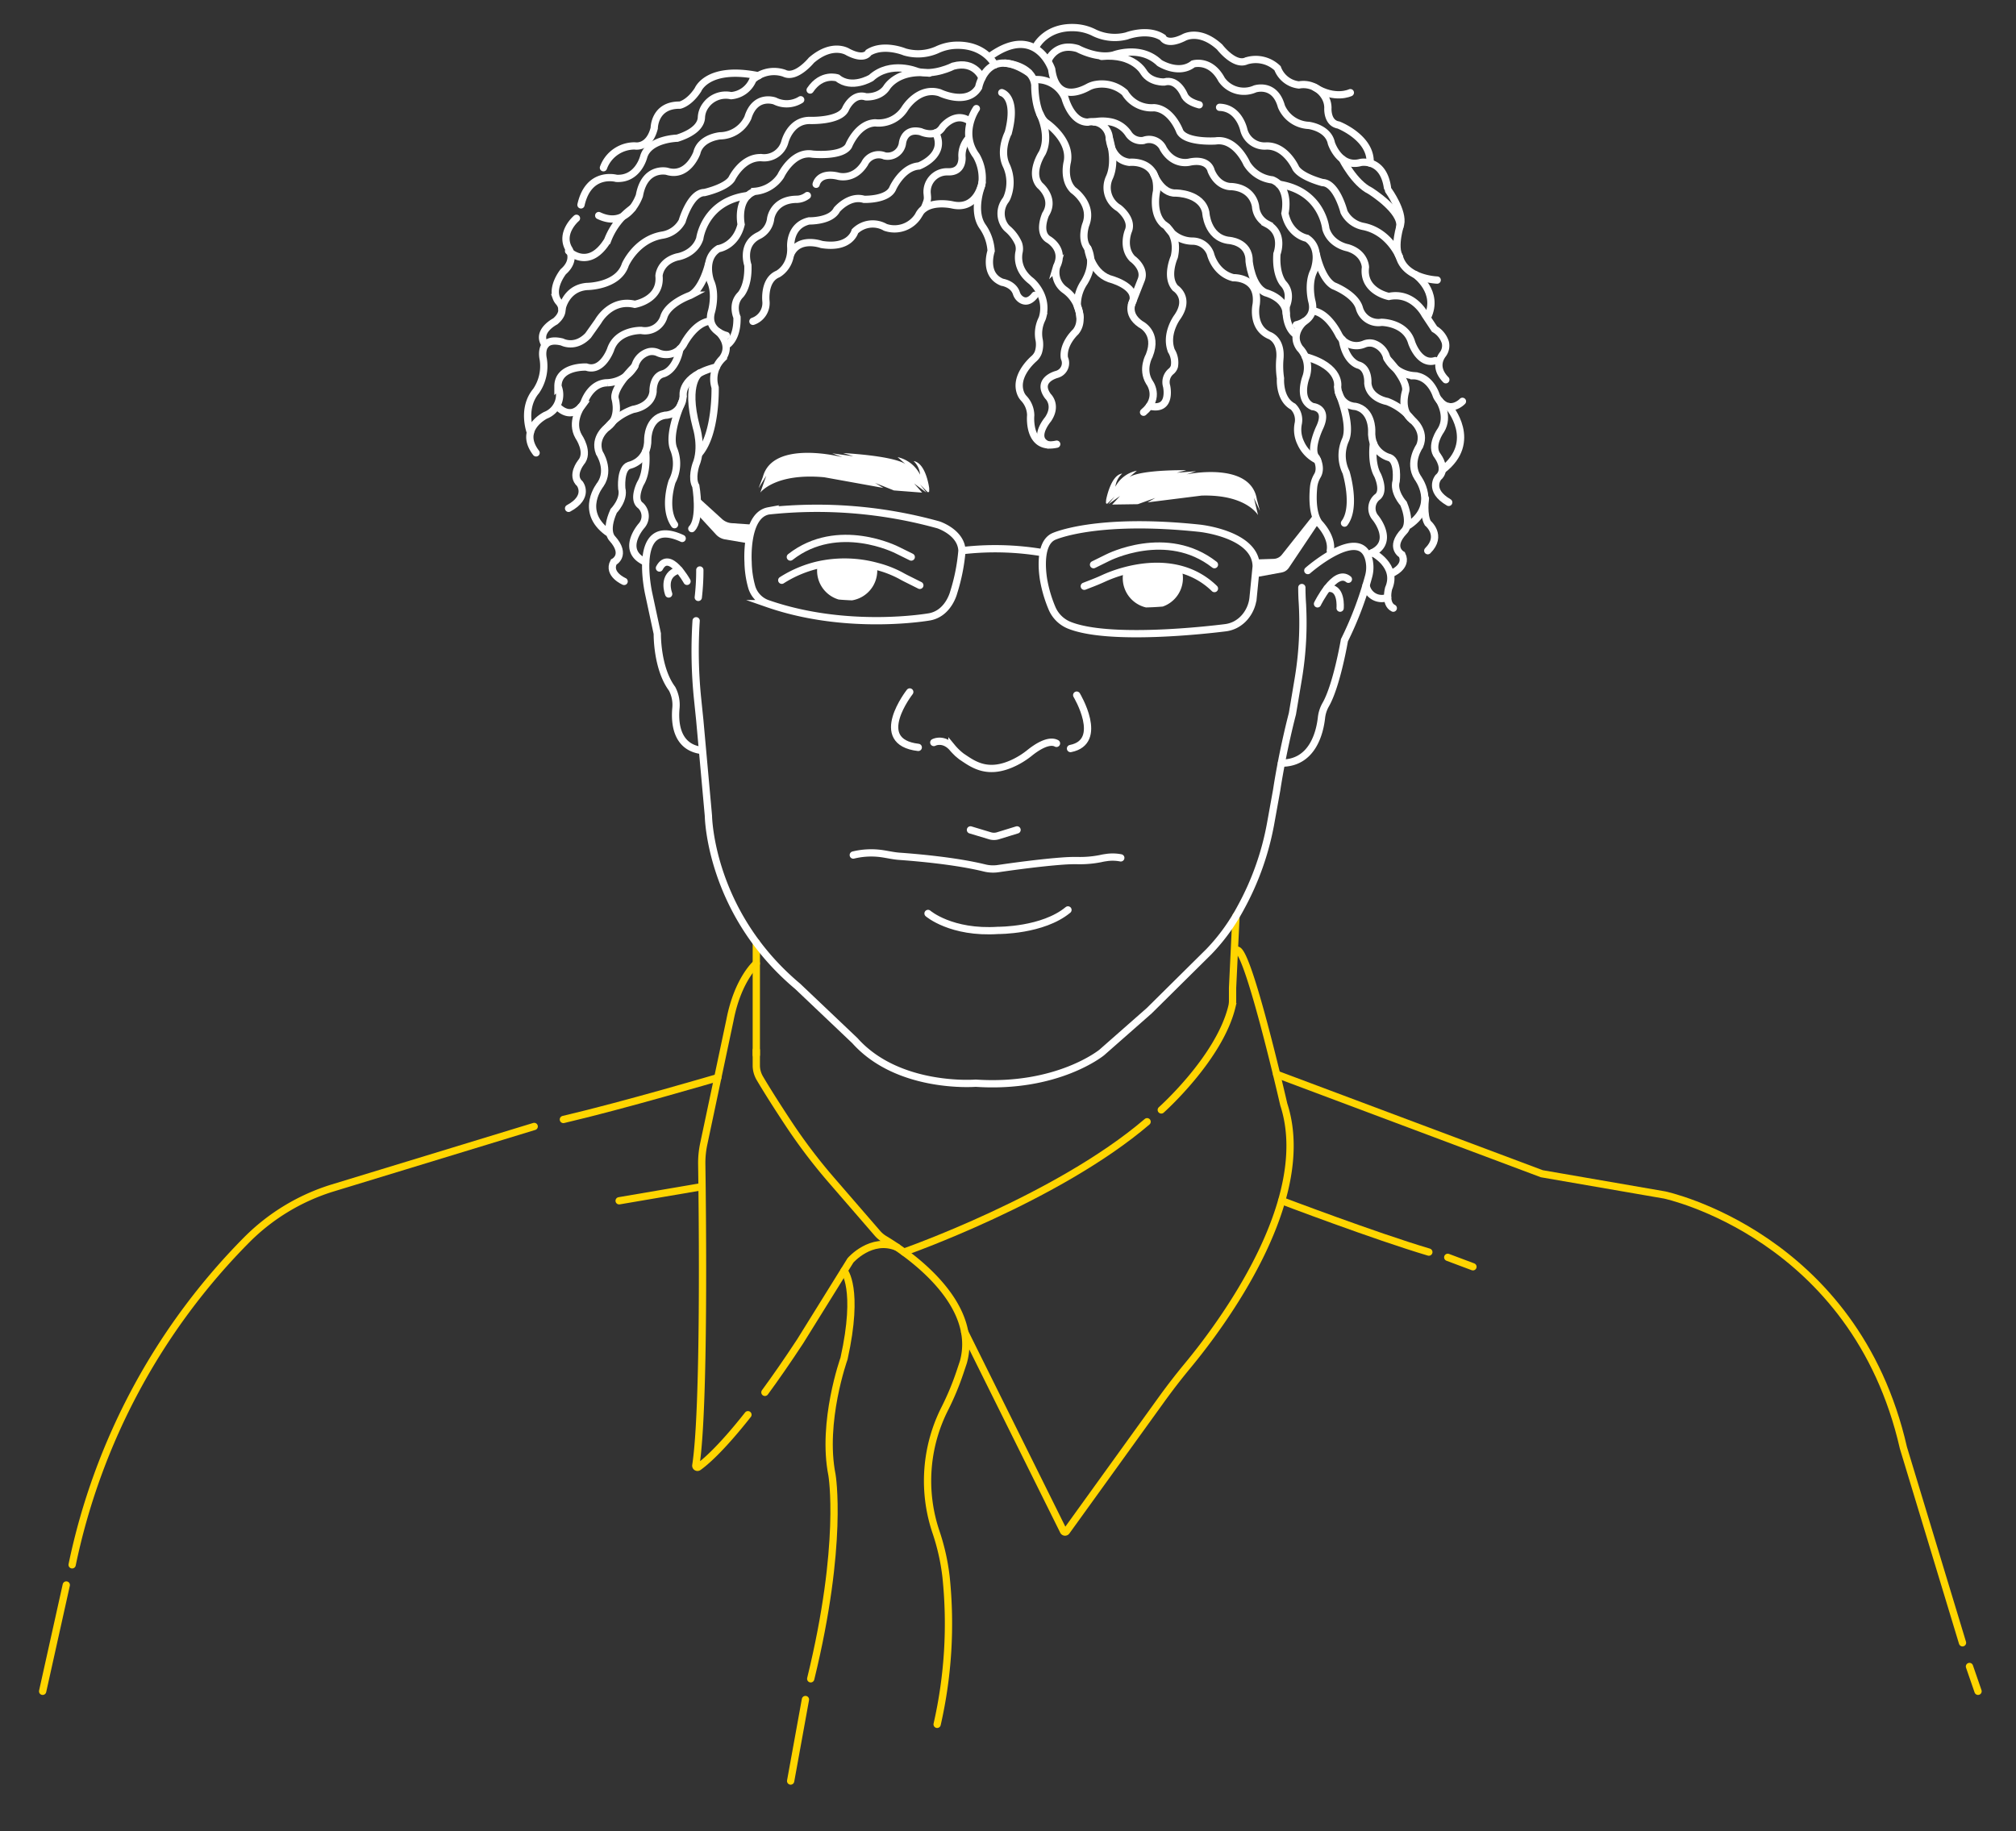 <svg xmlns="http://www.w3.org/2000/svg" width="554" height="503.307" viewBox="0 0 554 503.307">
  <rect x="0" y="0" width="554" height="503.307" fill="#333333" stroke="none"/>
  <g id="Group_479" data-name="Group 479" transform="translate(0 0)">
    <path id="Path_17" data-name="Path 17" d="M1256.285-2378.364a8.271,8.271,0,0,1-5.534,7.805c-1.636.141-3.192.216-4.623.246a8.271,8.271,0,0,1-6.379-8.051,8.284,8.284,0,0,1,.224-1.917c4.318-1.2,10.222-2.038,15.982-.4A8.258,8.258,0,0,1,1256.285-2378.364Z" transform="translate(-931.214 2537.269)" fill="#fff"/>
    <path id="Path_18" data-name="Path 18" d="M-1121.315-2412.782a8.269,8.269,0,0,1-6.939,8.162c-1.155-.041-2.378-.112-3.65-.224a8.272,8.272,0,0,1-5.946-7.938,8.343,8.343,0,0,1,.14-1.522,33.617,33.617,0,0,1,16.317.377A8.314,8.314,0,0,1-1121.315-2412.782Z" transform="translate(1362.385 2569.628)" fill="#fff"/>
    <path id="Path_15" data-name="Path 15" d="M975.855-2375.491a20.9,20.9,0,0,0-8.968-5.193c-5.76-1.638-11.664-.8-15.982.4a36.676,36.676,0,0,0-5.451,1.965q-1.54.711-3.123,1.325l-2.236.868" transform="translate(-642.128 2537.255)" fill="none" stroke="#fff" stroke-linecap="round" stroke-miterlimit="10" stroke-width="2"/>
    <path id="Path_16" data-name="Path 16" d="M-1412.965-2410.134a31.989,31.989,0,0,1,9.86-4.173,33.623,33.623,0,0,1,16.317.377,29.4,29.4,0,0,1,6.444,2.487q.812.46,1.65.878l3.664,1.833" transform="translate(1627.798 2569.614)" fill="none" stroke="#fff" stroke-linecap="round" stroke-miterlimit="10" stroke-width="2"/>
    <path id="Path_19" data-name="Path 19" d="M1011.906-2534.329l3.9-1.924s16.236-8.334,29.326,1.924" transform="translate(-711.402 2689.529)" fill="none" stroke="#fff" stroke-linecap="round" stroke-miterlimit="10" stroke-width="2"/>
    <path id="Path_20" data-name="Path 20" d="M-1313.061-2593.753l-3.9-1.924s-16.237-8.334-29.326,1.924" transform="translate(1563.473 2746.854)" fill="none" stroke="#fff" stroke-linecap="round" stroke-miterlimit="10" stroke-width="2"/>
    <path id="Path_21" data-name="Path 21" d="M613.8-2689.023s-2.056-10.162,2.706-12.327c0,0,11.474-5.3,40.051-2.274,0,0,15.479,1.575,15.587,10.476l-.846,8.578a9.719,9.719,0,0,1-2.136,5.211,8.7,8.7,0,0,1-2.763,2.255,8.286,8.286,0,0,1-2.747.834c-4.37.549-31.813,3.757-42.867-.689a8.7,8.7,0,0,1-4.721-4.6A35.923,35.923,0,0,1,613.8-2689.023Z" transform="translate(-326.939 2848.808)" fill="none" stroke="#fff" stroke-linecap="round" stroke-miterlimit="10" stroke-width="2"/>
    <path id="Path_22" data-name="Path 22" d="M-1623.839-2828.619s6.278,2.018,6.495,7.1a52.709,52.709,0,0,1-2.273,11.474s-1.407,5.738-6.6,6.711c0,0-22.487,4.042-44.532-3.626a6.92,6.92,0,0,1-4.339-4.464,26.8,26.8,0,0,1-1.03-6.975s-.866-12.862,5.629-14.053A124.721,124.721,0,0,1-1623.839-2828.619Z" transform="translate(1881.694 2972.869)" fill="none" stroke="#fff" stroke-linecap="round" stroke-miterlimit="10" stroke-width="2"/>
    <path id="Path_23" data-name="Path 23" d="M-11.413-2518.129a78.3,78.3,0,0,1,22.073.541" transform="translate(275.763 2669.483)" fill="none" stroke="#fff" stroke-miterlimit="10" stroke-width="2"/>
    <path id="Path_24" data-name="Path 24" d="M-1546.071-3255.377s-.837-6.9-4.289-7.475a5.674,5.674,0,0,1,1.779,3.737,9.122,9.122,0,0,0-6.172-4.813l2.354,2.082s-1.611-2.223-17.34-3.211l2.827.883-5.808-.8,2.825,1.059s-19.144-5-21.89,5.433l-1.177,3.1,2.119-3.449-1.648,4.656s4-5.471,17.575-4.226l16.241,2.932-2.275-1.379,5.178,2.07,7.768.6-2.2-2.5,3.374,2.5-1.753-2.242,2,2.029a.3.3,0,0,0,.513-.248Z" transform="translate(1801.419 3389.576)" fill="#fff"/>
    <path id="Path_25" data-name="Path 25" d="M1109.063-3121.97s1.253-6.827,4.405-7.174a5.867,5.867,0,0,0-1.873,3.61,8.566,8.566,0,0,1,5.91-4.4l-2.271,1.922s1.612-2.111,15.856-2.069l-2.611.7,5.292-.418-2.622.871s17.612-3.738,19.331,6.851l.836,3.173-1.659-3.58,1.147,4.753s-3.21-5.72-15.53-5.364l-14.846,1.863,2.15-1.228-4.816,1.726-7.043.1,2.161-2.351-3.221,2.274,1.742-2.122-1.947,1.893c-.191.185-.466.013-.444-.28Z" transform="translate(-805.091 3259.311)" fill="#fff"/>
    <path id="Path_26" data-name="Path 26" d="M43.276-5942.592s-4.709,6.655,0,12.988a12.356,12.356,0,0,1,1.461,8.119s-2.735,6.821.175,11.2a13.1,13.1,0,0,1,2.423,6.818s-2.228,6.5,3.027,8.605c0,0,3.089.429,3.924,3.026a3.222,3.222,0,0,0,1.216,1.677c.9.622,2.277.9,3.849-1.13" transform="translate(225.026 5972.441)" fill="none" stroke="#fff" stroke-linecap="round" stroke-miterlimit="10" stroke-width="2"/>
    <path id="Path_27" data-name="Path 27" d="M292.55-6066.678s4.243,1.1,1.891,10.6a4.482,4.482,0,0,1-.267.764c-.522,1.146-2.105,5.192-.324,8.773a11.047,11.047,0,0,1,.254,8.422,4.308,4.308,0,0,1-.531,1.038,6.009,6.009,0,0,0-.091,7.115,4.24,4.24,0,0,0,.654.717,11.193,11.193,0,0,1,2.993,4,4.319,4.319,0,0,1,.166,2.382c-.263,1.268-.6,4.951,3.364,7.989,0,0,4.649,3.846,3.159,9.738a4.372,4.372,0,0,1-.269.764,9.021,9.021,0,0,0-.779,5.411,7.019,7.019,0,0,1-.174,3.664,4.286,4.286,0,0,1-1.19,1.726c-1.068.943-5.465,5.188-3.629,9.637a4.292,4.292,0,0,0,.774,1.225,6.951,6.951,0,0,1,1.946,4.694s-.974,9.741,7.144,7.956" transform="translate(-17.259 6092.142)" fill="none" stroke="#fff" stroke-linecap="round" stroke-miterlimit="10" stroke-width="2"/>
    <path id="Path_28" data-name="Path 28" d="M325.608-6296.464s7.371.479,8.1,5.9a1.456,1.456,0,0,1,.012.209c-.006.878.051,7.228,2.806,10.011a1.49,1.49,0,0,0,.219.186c.864.6,6.922,5.046,5.916,10.753-.006.034-.013.069-.021.1-.119.49-1.1,4.869,1.525,7.637a1.67,1.67,0,0,0,.208.185c.742.548,5.408,4.27,3.312,9.509,0,0-1.334,3.815.478,6.254a1.9,1.9,0,0,1,.125.194c.368.684,2.037,4.315-.946,9.253-.017.029-.035.057-.054.083a11.138,11.138,0,0,0-1.9,6.317,1.582,1.582,0,0,0,.114.518c.354.862,1.5,4.175-.516,6.69a1.376,1.376,0,0,1-.129.139c-.472.453-3.344,3.373-3.044,6.857a1.542,1.542,0,0,0,.085.383,3.221,3.221,0,0,1-2.105,4.365c-.039.015-.079.028-.12.04-.571.163-5.425,1.685-2.4,5.9a1.355,1.355,0,0,0,.131.156c.384.4,2.312,2.707-.018,6.2-.028.042-.058.081-.09.121-.458.559-4.184,5.316.045,6.962" transform="translate(-49.351 6313.81)" fill="none" stroke="#fff" stroke-linecap="round" stroke-miterlimit="10" stroke-width="2"/>
    <path id="Path_29" data-name="Path 29" d="M562.169-5902.231s3.041,5.881.669,10.751c0,0-3.673,5.521-.669,8.932,0,0,4.365,3.572,1.574,7.956,0,0-2.2,4.871.67,6.819,0,0,4.82,2.6,2.385,7.469,0,0-.009.027-.023.077a5.894,5.894,0,0,0,2.152,6.353,10.01,10.01,0,0,1,4.277,7.551" transform="translate(-276.414 5933.506)" fill="none" stroke="#fff" stroke-linecap="round" stroke-miterlimit="10" stroke-width="2"/>
    <path id="Path_30" data-name="Path 30" d="M-1290.089-5367.786s-1.25,7.745-8.231,6.14c0,0-7.144-1.625-9.255,2.932a7.719,7.719,0,0,1-9.093,3.257,6.931,6.931,0,0,0-8.354,1.082s-1.226,4.925-9.182,3.626c0,0-6.17-2.239-8.443,2.616" transform="translate(1559.964 5417.943)" fill="none" stroke="#fff" stroke-linecap="round" stroke-miterlimit="10" stroke-width="2"/>
    <path id="Path_31" data-name="Path 31" d="M-291.809-5712.806a7.016,7.016,0,0,0-1.858,5.035s.541,4.381-3.843,4.221c0,0-.09,0-.248,0a5.48,5.48,0,0,0-5.471,6.03c.156,1.631.156,1.631-.776,3.935" transform="translate(558.017 5750.772)" fill="none" stroke="#fff" stroke-linecap="round" stroke-miterlimit="10" stroke-width="2"/>
    <path id="Path_32" data-name="Path 32" d="M967.7-4854.691s.7,6.377,5.892,8.327c0,0,7.631,1.876,6.495,6.132,0,0-2.111,3.445,2.111,6.37,0,0,4.917,2.274,2.377,8.605,0,0-2.169,3.733,0,7.306,0,0,3.306,4.222-1.565,8.281" transform="translate(-668.76 4922.975)" fill="none" stroke="#fff" stroke-linecap="round" stroke-miterlimit="10" stroke-width="2"/>
    <path id="Path_33" data-name="Path 33" d="M555.4-6168.4a8.379,8.379,0,0,1,8.281,5.032s1.693,6.657,6.286,6.657a4.79,4.79,0,0,1,5.891,4.384s.325,6.008,5.521,6.657c0,0,8.118-.974,7.469,7.957,0,0-1.461,6.008,1.948,9.092,0,0,4.384,2.435,2.923,8.931,0,0-2.488,5.519.3,8.6,0,0,4.248,2.631.514,7.973,0,0-3.41,4.531-1.624,9.241a6.158,6.158,0,0,1,.833,4.292,2.725,2.725,0,0,1-.875,1.338,3.843,3.843,0,0,0-1.257,4.111s1.568,6.99-4.737,5.442" transform="translate(-271.02 6190.289)" fill="none" stroke="#fff" stroke-linecap="round" stroke-miterlimit="10" stroke-width="2"/>
    <path id="Path_34" data-name="Path 34" d="M1118.375-5712.806s2.11,6.332,0,10.878a6.535,6.535,0,0,0,2.6,8.336s4.059,3.085,2.6,6.386c0,0-1.786,4.438,1.137,7.523,0,0,3.735,2.6,2.435,5.844l-2.632,6.694" transform="translate(-813.541 5750.772)" fill="none" stroke="#fff" stroke-linecap="round" stroke-miterlimit="10" stroke-width="2"/>
    <path id="Path_35" data-name="Path 35" d="M-2461.513-2632.6c-14.106-6.565-9.2,15.169-9.2,15.169l2.364,11.017s-.162,9.441,4.06,15.124l.01.02a9.454,9.454,0,0,1,1.051,5.31c-.352,3.75-.009,10.4,6.571,11.558" transform="translate(2648.974 2780.587)" fill="none" stroke="#fff" stroke-linecap="round" stroke-miterlimit="10" stroke-width="2"/>
    <g id="Group_250" data-name="Group 250" transform="translate(144.997 12.43)">
      <path id="Path_36" data-name="Path 36" d="M-1978.24-6221.753s-5.683-1.3-4.059-6.656c0,0,1.365-4.708-.292-8.281,0,0-2.273-6.168,2.176-8.93,0,0,4.773-.647,6.235-6.658,0,0-1.462-7.143,3.733-9.091a9.51,9.51,0,0,0,7.145-4.223s3.247-6.981,8.768-6.007c0,0,8.118.812,9.9-2.274,0,0,2.436-6.168,7.306-6.332a8.533,8.533,0,0,0,8.119-3.9s3.735-6.17,9.579-4.384c0,0,7.632,3.734,10.717-1.461,0,0,2.235-11.772,13.782-4.018" transform="translate(2032.844 6301.537)" fill="none" stroke="#fff" stroke-linecap="round" stroke-miterlimit="10" stroke-width="2"/>
      <path id="Path_37" data-name="Path 37" d="M-1145.03-5853.806s.649-3.41,5.845-2.274c0,0,4.384,1.463,7.469-3.409a4.277,4.277,0,0,1,5.521-2.11,4.119,4.119,0,0,0,4.871-3.41s.325-4.383,5.033-3.248c0,0,4.059,1.949,6.008-1.3,0,0,3.283-4.221,7.162-1.786" transform="translate(1224.314 5892.026)" fill="none" stroke="#fff" stroke-linecap="round" stroke-miterlimit="10" stroke-width="2"/>
      <path id="Path_38" data-name="Path 38" d="M-1838.988-5225.554s2.923-1.59,2.761-7.614c0,0-1.624-3.589.974-6.187,0,0,2.251-2.274,2.019-8.119,0,0-2.008-5.683,2.939-8.118a5.946,5.946,0,0,0,3.323-4.708s.649-5.04,6.82-5.281a5.046,5.046,0,0,0,3.263-1.038" transform="translate(1893.755 5307.937)" fill="none" stroke="#fff" stroke-linecap="round" stroke-miterlimit="10" stroke-width="2"/>
      <path id="Path_39" data-name="Path 39" d="M-1636.775-5702.229a5.315,5.315,0,0,0,3.572-5.557s-.649-5.809,3.247-7.432c0,0,3.9-1.949,3.572-7.469,0,0-.487-5.847,5.033-7.144,0,0,6.008.161,7.632-3.087,0,0,3.41-4.063,7.469-2.844,0,0,6.657.246,7.956-3.164,0,0,2.6-5.682,7.144-6.008,0,0,7.722-2.911,4.592-9.087" transform="translate(1698.686 5778.119)" fill="none" stroke="#fff" stroke-linecap="round" stroke-miterlimit="10" stroke-width="2"/>
      <path id="Path_40" data-name="Path 40" d="M-3153.371-4264.6s3.485,3.955,6.8-.607a3.857,3.857,0,0,0,.48-.889c.468-1.209,2.22-4.944,6.1-5.141.056,0,.111,0,.166,0a9.178,9.178,0,0,0,7.2-3.99,3.963,3.963,0,0,0,.49-.937,5.444,5.444,0,0,1,3.818-3.606,3.96,3.96,0,0,1,2.367.242,5.429,5.429,0,0,0,6.778-1.792,3.886,3.886,0,0,0,.357-.552c.59-1.1,3.187-5.54,6.794-6.251" transform="translate(3161.7 4364.013)" fill="none" stroke="#fff" stroke-linecap="round" stroke-miterlimit="10" stroke-width="2"/>
      <path id="Path_41" data-name="Path 41" d="M-3322.962-4729.316s-1.535,6.54-4.882,8.4a1.441,1.441,0,0,1-.181.081c-.766.281-6.162,2.389-7.216,5.992a5.416,5.416,0,0,1-6.17,3.613s-6.657-.22-8.443,5.3c0,0-2.273,6.282-6.656,4.767,0,0-7.794-.365-7.794,5.3a6.035,6.035,0,0,1-3.409,7.957s-7.632,3.767-2.6,10.326" transform="translate(3372.634 4789.617)" fill="none" stroke="#fff" stroke-linecap="round" stroke-miterlimit="10" stroke-width="2"/>
      <path id="Path_42" data-name="Path 42" d="M-2045.215-4204.613s3.915,3.479.993,7.327a7.823,7.823,0,0,0-1.948,7.909s.353,12.355-4.222,17.958" transform="translate(2097.69 4283.453)" fill="none" stroke="#fff" stroke-linecap="round" stroke-miterlimit="10" stroke-width="2"/>
      <path id="Path_43" data-name="Path 43" d="M-3067.258-3622.218s-2.9,4.231-.629,8.132c0,0,3.044,4.388.629,7.147,0,0-2.861,3.573-.283,5.845,0,0,2.74,3.6-3.106,6.752" transform="translate(3081.899 3721.634)" fill="none" stroke="#fff" stroke-linecap="round" stroke-miterlimit="10" stroke-width="2"/>
      <path id="Path_44" data-name="Path 44" d="M-2872.433-3938.847s-6.332,6.169-5.358,9.092c0,0,1.461,5.2-2.111,7.631,0,0-3.9,2.793-2.272,7.079,0,0,3.084,4.612.324,8.671,0,0-6.007,7.307,1.948,13.152" transform="translate(2901.871 4027.076)" fill="none" stroke="#fff" stroke-linecap="round" stroke-miterlimit="10" stroke-width="2"/>
      <path id="Path_45" data-name="Path 45" d="M-2751.063-3873.728s-4.61-1.975-2.874-5.312c0,0,3.745-1.854-.39-6.491,0,0-2.158-1.879.39-7.562,0,0,3.036-3.084,2.225-6.17,0,0-.488-5.357,1.949-6.332,0,0,5.357-.975,5.2-7.307,0,0,0-5.682,4.708-6.494,0,0,4.384.162,5.034-5.2,0,0-1.08-5.57,9.121-8.062" transform="translate(2777.577 4021.101)" fill="none" stroke="#fff" stroke-linecap="round" stroke-miterlimit="10" stroke-width="2"/>
      <path id="Path_46" data-name="Path 46" d="M-2767.328-4053.016a15.962,15.962,0,0,1,7.033-4.871s4.981-.649,5.469-4.872c0,0-.192-4.059,2.664-4.872,0,0,3.5-.657,4.721-6.905" transform="translate(2789.295 4157.971)" fill="none" stroke="#fff" stroke-linecap="round" stroke-miterlimit="10" stroke-width="2"/>
      <path id="Path_47" data-name="Path 47" d="M-2288.942-3662.934s-4.079,8.763-2.292,13.065a10.45,10.45,0,0,1-.453,8.849s-2.554,7.337.659,11.884" transform="translate(2331.388 3760.91)" fill="none" stroke="#fff" stroke-linecap="round" stroke-miterlimit="10" stroke-width="2"/>
      <path id="Path_48" data-name="Path 48" d="M-2567.26-3275.161s.646,5.4-1.411,8.756c0,0-2.273,4.438,0,6.061a4,4,0,0,1,.248,5.63s-5.976,6.78,1.164,9.939" transform="translate(2599.678 3386.839)" fill="none" stroke="#fff" stroke-linecap="round" stroke-miterlimit="10" stroke-width="2"/>
      <path id="Path_49" data-name="Path 49" d="M-3388.361-5201.509s-2.5-6.51,1.56-11.382a12.132,12.132,0,0,0,1.949-8.881s-1.462-6.218,5.2-4.6c0,0,3.572,1.948,7.145-1.785l2.76-3.9s3.41-6.26,10.067-4.672c0,0,7.306-1.174,6.657-7.833,0,0,.163-3.9,5.033-5.193,0,0,4.709-.651,6.17-5.035,0,0,1.277-10.364,13.223-11.839" transform="translate(3389.121 5307.939)" fill="none" stroke="#fff" stroke-linecap="round" stroke-miterlimit="10" stroke-width="2"/>
      <path id="Path_50" data-name="Path 50" d="M-2860.422-6430.732s-2.657-5.7-10.835-5.382a13.06,13.06,0,0,0-5.075,1.271,12.991,12.991,0,0,1-8.827.566s-5.762-2.435-9.944.163c0,0-1.079,2.271-5.714-.163,0,0-4.149-2.762-10,2.273,0,0-4.222,5.2-7.469,3.571a8.657,8.657,0,0,0-8.606,1.762,7.08,7.08,0,0,1-6.007,4.408,6.8,6.8,0,0,0-6.976,2.694,5.975,5.975,0,0,0-1.176,3.333c-.065,1.384-1.043,3.876-6.624,5.662,0,0-7.714.163-9.215,5.033,0,0-1.5,6.334-7.509,6.01,0,0-7.63-2.147-9.742,7.287" transform="translate(2988.799 6436.127)" fill="none" stroke="#fff" stroke-linecap="round" stroke-miterlimit="10" stroke-width="2"/>
      <path id="Path_51" data-name="Path 51" d="M-2799.5-6192.724a9.115,9.115,0,0,1,8.6-6s3.9.812,5.358-4.872c0,0-.011-6.426,7.061-6.333,0,0,2.519-.487,4.955-4.222,0,0,2.609-6.717,16.647-3.847" transform="translate(2820.33 6226.397)" fill="none" stroke="#fff" stroke-linecap="round" stroke-miterlimit="10" stroke-width="2"/>
      <path id="Path_52" data-name="Path 52" d="M-3263.856-5089.664s-4.6,3.872-2.161,8.3c0,0,2.274,3.13-1.461,6.377,0,0-3.1,3.847-1.933,7.136a3.665,3.665,0,0,0,.717,1.2c.618.7,1.987,2.8-.979,5.309,0,0-5.436,2.76-2.757,6.493" transform="translate(3277.268 5137.235)" fill="none" stroke="#fff" stroke-linecap="round" stroke-miterlimit="10" stroke-width="2"/>
      <path id="Path_53" data-name="Path 53" d="M-2780.764-6011.878a7.256,7.256,0,0,1-7.114.337s-5.381-2-7.4,4.6a8.6,8.6,0,0,1-7.666,4.979s-5.393.487-6.367,4.708c0,0-2.461,6.819-8.213,5.033,0,0-6.12-1.434-7.559,6.673,0,0-3.062,9.383-11.181,5.5" transform="translate(2855.797 6026.866)" fill="none" stroke="#fff" stroke-linecap="round" stroke-miterlimit="10" stroke-width="2"/>
      <path id="Path_54" data-name="Path 54" d="M-1144.592-6279.3s-1.9-4.864-7.907-3.241c0,0-5.358,2.747-9.9,1.455,0,0-7.306-3.091-12.665,1.786,0,0-5.358,3.241-9.255,0,0,0-4.285-1.473-7.5,3.325" transform="translate(1269.452 6288.288)" fill="none" stroke="#fff" stroke-linecap="round" stroke-miterlimit="10" stroke-width="2"/>
      <path id="Path_55" data-name="Path 55" d="M-3122.324-6158.4s1.014-5.721,6.859-6.206c0,0,8.605,0,10.554-6.008,0,0,3.055-6.982,10.3-8.12a7.5,7.5,0,0,0,5.312-3.8s2.253-7.892,6.15-7.892c0,0,5.845-1.3,7.469-3.735,0,0,2.923-6.17,8.281-5.845a5.923,5.923,0,0,0,6.332-4.328s1.461-5.914,6.819-5.909c0,0,8.424.333,9.895-3.239,0,0,1.958-4.385,5.53-3.249,0,0,3.685.325,5.658-2.436,0,0,2.893-5.222,11.769-4.072" transform="translate(3131.75 6230.913)" fill="none" stroke="#fff" stroke-linecap="round" stroke-miterlimit="10" stroke-width="2"/>
      <path id="Path_56" data-name="Path 56" d="M-3070.647-5157.136s5.521,5.52,10.716-2.924a19.245,19.245,0,0,1,6.852-8.874" transform="translate(3081.899 5213.704)" fill="none" stroke="#fff" stroke-linecap="round" stroke-miterlimit="10" stroke-width="2"/>
    </g>
    <path id="Path_57" data-name="Path 57" d="M294.743-6365.328s5.72-1.124,4.26-6.529c0,0-1.221-4.749.544-8.27,0,0,2.46-6.1-1.9-8.993,0,0-4.751-.793-6.029-6.843,0,0,1.679-7.1-3.455-9.2a9.509,9.509,0,0,1-7.012-4.436s-3.033-7.077-8.581-6.274c0,0-8.139.565-9.83-2.572,0,0-2.246-6.242-7.11-6.554a8.532,8.532,0,0,1-8-4.141,9.546,9.546,0,0,0-7.856-2.256,6.588,6.588,0,0,0-2.276.762c-2.252,1.229-8.841,4-9.977-4.968,0,0-4.251-12.531-16.811-3.593" transform="translate(61.484 6454.605)" fill="none" stroke="#fff" stroke-linecap="round" stroke-miterlimit="10" stroke-width="2"/>
    <path id="Path_58" data-name="Path 58" d="M756.263-5990.112" transform="translate(-464.791 6018.281)" fill="none" stroke="#fff" stroke-linecap="round" stroke-miterlimit="10" stroke-width="2"/>
    <path id="Path_59" data-name="Path 59" d="M1070.977-5786.659s-2.872-1.678-2.526-7.7c0,0,1.732-3.535-.785-6.213,0,0-2.181-2.34-1.77-8.177,0,0,2.18-5.618-2.691-8.205a5.939,5.939,0,0,1-3.178-4.807s-.5-5.056-6.655-5.484c0,0-3.583.3-5.554-4.31,0,0-.545-3.428-5.773-2.45,0,0-4.427,1.327-7.362-3.636a4.276,4.276,0,0,0-5.453-2.278,4.185,4.185,0,0,1-4.058-1.722,7.591,7.591,0,0,0-4.934-3.376,11.762,11.762,0,0,0-4.612,0" transform="translate(-714.993 5878.527)" fill="none" stroke="#fff" stroke-linecap="round" stroke-miterlimit="10" stroke-width="2"/>
    <path id="Path_60" data-name="Path 60" d="M2772.6-4341.74s-3.6,3.848-6.775-.815a3.9,3.9,0,0,1-.453-.9c-.431-1.223-2.068-5.008-5.938-5.324-.054,0-.11-.007-.165-.007A9.2,9.2,0,0,1,2752.2-4353a3.966,3.966,0,0,1-.463-.952,5.446,5.446,0,0,0-3.706-3.723,3.973,3.973,0,0,0-2.374.17,5.426,5.426,0,0,1-6.719-2,3.833,3.833,0,0,1-.341-.564c-.557-1.112-3.016-5.632-6.6-6.455" transform="translate(-2370.721 4452.05)" fill="none" stroke="#fff" stroke-linecap="round" stroke-miterlimit="10" stroke-width="2"/>
    <path id="Path_61" data-name="Path 61" d="M2745.458-4807.5s1.335,6.584,4.624,8.539a1.337,1.337,0,0,0,.179.088c.756.306,6.085,2.575,7.03,6.211a5.414,5.414,0,0,0,6.057,3.8s6.661-.016,8.278,5.555c0,0,2.08,6.35,6.508,4.967" transform="translate(-2383.707 4877.455)" fill="none" stroke="#fff" stroke-linecap="round" stroke-miterlimit="10" stroke-width="2"/>
    <path id="Path_62" data-name="Path 62" d="M2589.833-4285.466s-4.02,3.359-1.216,7.294a7.826,7.826,0,0,1,1.707,7.964s-2.408,6.223,1.814,8.1c0,0,4.546.252,1.948,5.773,0,0-2.965,6.158-.914,8.275,0,0,1.6,2.739.3,4.946a7.68,7.68,0,0,0-1.044,3.146c-.262,2.741-.355,7.334,1.5,9.879,0,0,3.735,3.74,3.086,7.582" transform="translate(-2231.448 4373.861)" fill="none" stroke="#fff" stroke-linecap="round" stroke-miterlimit="10" stroke-width="2"/>
    <path id="Path_63" data-name="Path 63" d="M3666.724-3670.666s2.771,4.321.379,8.148c0,0-3.176,4.292-.847,7.125,0,0,2.751,3.658.105,5.852,0,0-2.849,3.516,2.9,6.844" transform="translate(-3271.151 3780.783)" fill="none" stroke="#fff" stroke-linecap="round" stroke-miterlimit="10" stroke-width="2"/>
    <path id="Path_64" data-name="Path 64" d="M3293.824-3999.926s6.142,6.36,5.079,9.251c0,0-1.619,5.148,1.877,7.691,0,0,3.809,2.91,2.056,7.146,0,0-3.223,4.515-.589,8.658,0,0,5.782,7.486-2.348,13.085" transform="translate(-2912.699 4098.409)" fill="none" stroke="#fff" stroke-linecap="round" stroke-miterlimit="10" stroke-width="2"/>
    <path id="Path_65" data-name="Path 65" d="M2682.468-3953.439s4.668-1.833,3.035-5.221c0,0-3.686-1.97.588-6.477,0,0,2.214-1.812-.159-7.57,0,0-2.941-3.176-2.035-6.235,0,0,.651-5.34-1.753-6.388,0,0-5.327-1.136-4.971-7.46,0,0,.173-5.681-4.508-6.636,0,0-4.387.029-4.873-5.347,0,0,1.25-5.535-8.871-8.336" transform="translate(-2300.227 4111.128)" fill="none" stroke="#fff" stroke-linecap="round" stroke-miterlimit="10" stroke-width="2"/>
    <path id="Path_66" data-name="Path 66" d="M2965.824-4124.162a15.994,15.994,0,0,0-6.88-5.084s-4.96-.8-5.319-5.035c0,0,.316-4.051-2.514-4.951,0,0-3.48-.763-4.509-7.044" transform="translate(-2577.745 4239.59)" fill="none" stroke="#fff" stroke-linecap="round" stroke-miterlimit="10" stroke-width="2"/>
    <path id="Path_67" data-name="Path 67" d="M2917.354-3735.376s3.81,8.882,1.894,13.128a10.447,10.447,0,0,0,.182,8.859s2.924,9.511-.426,13.957" transform="translate(-2549.531 3843.207)" fill="none" stroke="#fff" stroke-linecap="round" stroke-miterlimit="10" stroke-width="2"/>
    <path id="Path_68" data-name="Path 68" d="M3163.915-3339.124s-.809,5.377,1.145,8.793c0,0,2.137,4.506-.186,6.06a4,4,0,0,0-.42,5.618s5.768,6.961-1.466,9.9" transform="translate(-2786.486 3460.954)" fill="none" stroke="#fff" stroke-linecap="round" stroke-miterlimit="10" stroke-width="2"/>
    <path id="Path_69" data-name="Path 69" d="M2454.984-5353.926c11.895,1.839,12.854,12.236,12.854,12.236,1.328,4.428,6.014,5.219,6.014,5.219,4.829,1.448,4.872,5.347,4.872,5.347-.852,6.634,6.416,8.03,6.416,8.03,6.7-1.384,9.919,4.978,9.919,4.978l2.642,3.98a6.541,6.541,0,0,1,2.959,3.618,3.906,3.906,0,0,1-.691,3.346c-.9,1.184-2.208,3.854.839,6.969" transform="translate(-2103.496 5404.574)" fill="none" stroke="#fff" stroke-linecap="round" stroke-miterlimit="10" stroke-width="2"/>
    <path id="Path_70" data-name="Path 70" d="M566.22-6567.829s2.831-5.62,11-5.049a13.1,13.1,0,0,1,5.034,1.424,12.983,12.983,0,0,0,8.806.836s5.835-2.259,9.935.466c0,0,1.009,2.3,5.717.014,0,0,4.232-2.634,9.921,2.576,0,0,4.061,5.322,7.356,3.8a8.653,8.653,0,0,1,8.548,2.024,7.08,7.08,0,0,0,5.87,4.59,6.791,6.791,0,0,1,6.89,2.905,5.963,5.963,0,0,1,1.074,3.366s-.337,4.209,2.92,4.735c0,0,9.067,3.524,8.678,10.471" transform="translate(-281.462 6580.498)" fill="none" stroke="#fff" stroke-linecap="round" stroke-miterlimit="10" stroke-width="2"/>
    <path id="Path_71" data-name="Path 71" d="M662.617-6417.152s2.047-4.8,8-3c0,0,5.272,2.909,9.855,1.757,0,0,7.4-2.867,12.6,2.17,0,0,5.257,3.4,9.251.284,0,0,4.756-1.474,7.828,4.306a7.485,7.485,0,0,0,9.182,2.554s5.439-1.835,7.255,4.824a8.6,8.6,0,0,0,7.511,5.208s5.376.653,6.221,4.9c0,0,2.252,6.891,8.055,5.282,0,0,6.162-1.247,7.353,6.9" transform="translate(-374.454 6433.518)" fill="none" stroke="#fff" stroke-linecap="round" stroke-miterlimit="10" stroke-width="2"/>
    <path id="Path_72" data-name="Path 72" d="M1101.088-6337.991c-1.875-.5-3.634-1.363-4.194-2.853,0,0-1.824-4.44-5.429-3.415,0,0-3.693.214-5.581-2.607,0,0-2.732-5.308-11.64-4.428" transform="translate(-771.538 6366.799)" fill="none" stroke="#fff" stroke-linecap="round" stroke-miterlimit="10" stroke-width="2"/>
    <path id="Path_73" data-name="Path 73" d="M2052.252-5905.083s-8.6-.264-10.366-6.327c0,0-2.841-7.073-10.043-8.429a7.515,7.515,0,0,1-5.193-3.957s-2.011-7.959-5.906-8.078c0,0-5.8-1.477-7.351-3.961,0,0-2.734-6.257-8.1-6.1a5.92,5.92,0,0,1-6.2-4.516s-1.28-5.958-6.636-6.114" transform="translate(-1657.312 5982.059)" fill="none" stroke="#fff" stroke-linecap="round" stroke-miterlimit="10" stroke-width="2"/>
    <path id="Path_74" data-name="Path 74" d="M2741.8-6107.253s-4.185,2.063-9.806-1.486" transform="translate(-2370.721 6132.72)" fill="none" stroke="#fff" stroke-linecap="round" stroke-miterlimit="10" stroke-width="2"/>
    <path id="Path_75" data-name="Path 75" d="M3306.664-5304.97s4.115,5.724,3.3,9.3c0,0-2.015,6.041-.307,8.975" transform="translate(-2925.086 5357.346)" fill="none" stroke="#fff" stroke-linecap="round" stroke-miterlimit="10" stroke-width="2"/>
    <path id="Path_76" data-name="Path 76" d="M3515.014-4651.221s6.7,4.744,3.348,11.71" transform="translate(-3126.075 4726.693)" fill="none" stroke="#fff" stroke-linecap="round" stroke-miterlimit="10" stroke-width="2"/>
    <path id="Path_77" data-name="Path 77" d="M2946.6-5550.107s3.325,6.612,7.644,8.713c0,0,8.923,5.533,8.161,9.979" transform="translate(-2577.745 5593.822)" fill="none" stroke="#fff" stroke-linecap="round" stroke-miterlimit="10" stroke-width="2"/>
    <path id="Path_78" data-name="Path 78" d="M3726.2-3624.319s8.385,9.665-1.772,17.462" transform="translate(-3328.086 3736.072)" fill="none" stroke="#fff" stroke-linecap="round" stroke-miterlimit="10" stroke-width="2"/>
    <path id="Path_79" data-name="Path 79" d="M3588.864-2909.313s-.628,4.546.654,6.76c0,0,4.221,3.415,0,7.582" transform="translate(-3197.167 3046.329)" fill="none" stroke="#fff" stroke-linecap="round" stroke-miterlimit="10" stroke-width="2"/>
    <path id="Path_80" data-name="Path 80" d="M1476.337-5441.866s2.1,5.73,6.215,5.521c0,0,7.144.006,8.226,5.311,0,0,.325,6.818,6.17,7.686,0,0,5.845.216,5.737,5.737,0,0,.65,7.036,4.546,8.658,0,0,5.468,1.374,5.657,5.72" transform="translate(-1159.425 5489.406)" fill="none" stroke="#fff" stroke-linecap="round" stroke-miterlimit="10" stroke-width="2"/>
    <path id="Path_81" data-name="Path 81" d="M1583.9-5021.071a8.354,8.354,0,0,0,6.96,3.866,5.208,5.208,0,0,1,4.98,3.537s1.19,5.231,6.278,6.53c0,0,7.2-.307,6.278,7.288,0,0-1.433,6.3,3.613,8.569,0,0,3.358,1.086,2.9,6.355a22.813,22.813,0,0,0,.161,5.434s-.452,5.728,3.446,7.768a5.124,5.124,0,0,1,1.449,4.6,8.433,8.433,0,0,0,.667,5.386,9.58,9.58,0,0,0,4.6,4.754" transform="translate(-1263.191 5083.477)" fill="none" stroke="#fff" stroke-linecap="round" stroke-miterlimit="10" stroke-width="2"/>
    <path id="Path_82" data-name="Path 82" d="M2481.213-2530s14.583-12.8,16.825-2.851a9.239,9.239,0,0,1-.1,4.392,96.015,96.015,0,0,1-6.666,17.618s-2.1,12.383-5.133,17.689a9.247,9.247,0,0,0-1.165,3.551c-.448,4.035-2.409,12.533-10.995,12.533" transform="translate(-2121.824 2686.817)" fill="none" stroke="#fff" stroke-linecap="round" stroke-miterlimit="10" stroke-width="2"/>
    <path id="Path_83" data-name="Path 83" d="M-2110.516-3886.205s-4.221,2.524-.975,14.864c0,0,1.858,5.682-.127,10.392,0,0-1.263,3.733,0,5.845,0,0,1.548,9-1.1,11.69" transform="translate(2302.829 3988.706)" fill="none" stroke="#fff" stroke-linecap="round" stroke-miterlimit="10" stroke-width="2"/>
    <path id="Path_84" data-name="Path 84" d="M-2062.415-2345.676a63.847,63.847,0,0,0,.425-7.282v-.251" transform="translate(2254.302 2509.871)" fill="none" stroke="#fff" stroke-linecap="round" stroke-miterlimit="10" stroke-width="2"/>
    <line id="Line_29" data-name="Line 29" y2="30.867" transform="translate(207.836 259.056)" fill="none" stroke="#ffd500" stroke-linecap="round" stroke-miterlimit="10" stroke-width="2"/>
    <path id="Path_85" data-name="Path 85" d="M-530.926-1404.294s-10.748,13.694,2.338,15.235" transform="translate(780.928 1594.482)" fill="none" stroke="#fff" stroke-linecap="round" stroke-miterlimit="10" stroke-width="2"/>
    <path id="Path_86" data-name="Path 86" d="M834.551-1379.722s7.732,12.826-1.7,14.68" transform="translate(-538.672 1570.778)" fill="none" stroke="#fff" stroke-linecap="round" stroke-miterlimit="10" stroke-width="2"/>
    <path id="Path_87" data-name="Path 87" d="M-230.526-1020.443s2.5-1.34,4.992,1.312a16.181,16.181,0,0,0,2.651,2.556c3.155,2.1,7.215,5.325,14.839,1.477a22.079,22.079,0,0,0,3.9-2.53c1.617-1.3,5.126-3.759,7.329-2.575" transform="translate(487.135 1224.518)" fill="none" stroke="#fff" stroke-linecap="round" stroke-miterlimit="10" stroke-width="2"/>
    <path id="Path_88" data-name="Path 88" d="M2753.958-2290.628s4.807-9.835,8.488-6.758" transform="translate(-2391.907 2456.596)" fill="none" stroke="#fff" stroke-linecap="round" stroke-miterlimit="10" stroke-width="2"/>
    <path id="Path_89" data-name="Path 89" d="M2831.345-2205.125s.578-6.132-3.608-5.392" transform="translate(-2463.079 2372.279)" fill="none" stroke="#fff" stroke-linecap="round" stroke-miterlimit="10" stroke-width="2"/>
    <path id="Path_90" data-name="Path 90" d="M-2356.857-2409.555s-4.871-8.864-7.577-3.668" transform="translate(2545.651 2569.341)" fill="none" stroke="#fff" stroke-linecap="round" stroke-miterlimit="10" stroke-width="2"/>
    <path id="Path_91" data-name="Path 91" d="M-2304.747-2346.61s-2.108-5.3,2.874-6.6" transform="translate(2488.5 2509.871)" fill="none" stroke="#fff" stroke-linecap="round" stroke-miterlimit="10" stroke-width="2"/>
    <path id="Path_92" data-name="Path 92" d="M-2050.393-2902.89l4.456,4.839a4.372,4.372,0,0,0,2.483,1.349l6.283,1.064,1.494-5.112-5.946-.413a4.362,4.362,0,0,1-2.639-1.127l-6.13-5.58Z" transform="translate(2242.688 3044.953)" fill="#fff"/>
    <path id="Path_93" data-name="Path 93" d="M2269.4-2768.447l5.091-.167a3,3,0,0,0,2.249-1.132l8.633-10.893,1.146,1.537v1.218l-7.855,11.726a3,3,0,0,1-1.948,1.278l-7.038,1.294Z" transform="translate(-1924.489 2922.218)" fill="#fff"/>
    <path id="Path_94" data-name="Path 94" d="M-856.647-151.645a20.809,20.809,0,0,1,6.779-.51c1.97.171,3.893.711,5.865.852,5.32.381,15.729,1.317,23.429,3.21a9.774,9.774,0,0,0,3.754.176c3.623-.532,11.565-1.637,17.965-2.095q1.866-.133,3.738-.112a29.275,29.275,0,0,0,6.382-.534,15.07,15.07,0,0,1,1.5-.277,11.675,11.675,0,0,1,4.091.066" transform="translate(1091.135 386.655)" fill="none" stroke="#fff" stroke-linecap="round" stroke-miterlimit="10" stroke-width="2"/>
    <path id="Path_95" data-name="Path 95" d="M54.728-331.188l5.367,1.617a3.766,3.766,0,0,0,2.2-.007l5.231-1.611" transform="translate(211.959 559.289)" fill="none" stroke="#fff" stroke-linecap="round" stroke-miterlimit="10" stroke-width="2"/>
    <path id="Path_96" data-name="Path 96" d="M-1611.122,1383.025v4.153a6.929,6.929,0,0,0,.958,3.516c2.187,3.716,5.125,8.286,7.717,12.218a151.693,151.693,0,0,0,11.961,15.8l12.636,14.6a8.1,8.1,0,0,0,1.973,1.654c5.106,3.048,26.374,16.909,21.651,33.8l-.9,2.692a75.726,75.726,0,0,1-4.167,10.014,43.949,43.949,0,0,0-2.514,33.779,60,60,0,0,1,2.84,12.617,124.448,124.448,0,0,1-2.46,40.429" transform="translate(1818.954 -1094.361)" fill="none" stroke="#ffd500" stroke-linecap="round" stroke-miterlimit="10" stroke-width="2"/>
    <path id="Path_97" data-name="Path 97" d="M1538.885,391.918s15.971-14.2,19.4-28.377a6.84,6.84,0,0,0,.191-1.614v-3.566l.942-19.742" transform="translate(-1219.763 -86.855)" fill="none" stroke="#ffd500" stroke-linecap="round" stroke-miterlimit="10" stroke-width="2"/>
    <path id="Path_98" data-name="Path 98" d="M-462.561,1974.942s42.134-14.724,66.814-35.833" transform="translate(710.972 -1630.799)" fill="none" stroke="#ffd500" stroke-linecap="round" stroke-miterlimit="10" stroke-width="2"/>
    <path id="Path_99" data-name="Path 99" d="M-1544.151,2934.421c2.866-3.911,6.081-8.531,9.663-13.981l13.855-22.3s5.69-6.566,12.8-3.608" transform="translate(1754.349 -2551.728)" fill="none" stroke="#ffd500" stroke-linecap="round" stroke-miterlimit="10" stroke-width="2"/>
    <path id="Path_100" data-name="Path 100" d="M-2065.031,707.451s-5.074,4.33-7.239,15.587l-7.205,34.024a25.224,25.224,0,0,0-.545,5.592c.19,12.969.818,67.03-1.63,82.777a.456.456,0,0,0,.714.441c1.742-1.236,6.111-4.87,13.606-14.378" transform="translate(2272.863 -442.655)" fill="none" stroke="#ffd500" stroke-linecap="round" stroke-miterlimit="10" stroke-width="2"/>
    <path id="Path_101" data-name="Path 101" d="M9.743,709.072,36.9,763.792a.472.472,0,0,0,.8.066l26.1-36.212q3.451-4.787,7.218-9.333c9.1-10.987,35.025-45.417,26.408-71.808,0,0-10.455-45.68-13.129-42.216" transform="translate(255.354 -342.957)" fill="none" stroke="#ffd500" stroke-linecap="round" stroke-miterlimit="10" stroke-width="2"/>
    <path id="Path_102" data-name="Path 102" d="M2436.133,1570.071,2509,1597.4l33.772,5.845s52.283,11.042,65.6,69.494l16.238,53.581" transform="translate(-2085.311 -1274.799)" fill="none" stroke="#ffd500" stroke-linecap="round" stroke-miterlimit="10" stroke-width="2"/>
    <line id="Line_50" data-name="Line 50" x2="2.357" y2="6.819" transform="translate(541.212 458.036)" fill="none" stroke="#ffd500" stroke-linecap="round" stroke-miterlimit="10" stroke-width="2"/>
    <path id="Path_103" data-name="Path 103" d="M-6805.542,1975.83l-55.434,16.921a56.974,56.974,0,0,0-23.351,14.025,178.308,178.308,0,0,0-48.186,89.537" transform="translate(6952.337 -1666.222)" fill="none" stroke="#ffd500" stroke-linecap="round" stroke-miterlimit="10" stroke-width="2"/>
    <path id="Path_104" data-name="Path 104" d="M-3069.287,1596.071s-25.724,7.591-42.43,11.5" transform="translate(3266.533 -1299.88)" fill="none" stroke="#ffd500" stroke-linecap="round" stroke-miterlimit="10" stroke-width="2"/>
    <line id="Line_51" data-name="Line 51" x1="6.495" y2="29.223" transform="translate(11.719 435.636)" fill="none" stroke="#ffd500" stroke-linecap="round" stroke-miterlimit="10" stroke-width="2"/>
    <path id="Path_105" data-name="Path 105" d="M-1178.675,3098.415s4.284,4.777,0,24.126c0,0-6.232,17.4-3.31,32.014,0,0,3.248,18.829-5.845,56.014" transform="translate(1410.617 -2749.146)" fill="none" stroke="#ffd500" stroke-linecap="round" stroke-miterlimit="10" stroke-width="2"/>
    <line id="Line_52" data-name="Line 52" x1="4.067" y2="22.407" transform="translate(217.269 467.116)" fill="none" stroke="#ffd500" stroke-linecap="round" stroke-miterlimit="10" stroke-width="2"/>
    <path id="Path_106" data-name="Path 106" d="M2475.728,2553.325s25.49,9.694,40.428,14.132" transform="translate(-2123.507 -2223.314)" fill="none" stroke="#ffd500" stroke-linecap="round" stroke-miterlimit="10" stroke-width="2"/>
    <line id="Line_53" data-name="Line 53" x2="6.928" y2="2.598" transform="translate(397.842 345.58)" fill="none" stroke="#ffd500" stroke-linecap="round" stroke-miterlimit="10" stroke-width="2"/>
    <line id="Line_54" data-name="Line 54" x1="22.159" y2="3.784" transform="translate(170.139 326.254)" fill="none" stroke="#ffd500" stroke-linecap="round" stroke-miterlimit="10" stroke-width="2"/>
    <path id="Path_107" data-name="Path 107" d="M3182.116-2488.124s7.156,3.6,4.4,9.867c0,0-1.131,4.2,1.3,5.391" transform="translate(-2804.938 2640.02)" fill="none" stroke="#fff" stroke-linecap="round" stroke-miterlimit="10" stroke-width="2"/>
    <path id="Path_108" data-name="Path 108" d="M3131.939-2233.823a4.354,4.354,0,0,0,5.918,3.315" transform="translate(-2756.534 2394.703)" fill="none" stroke="#fff" stroke-linecap="round" stroke-miterlimit="10" stroke-width="2"/>
    <path id="Path_109" data-name="Path 109" d="M-7493.192-6323.1l18.185-70.79s29.226-61.374,62.351-74.364l106.838-31.015s5.422-21.916,9.854-26.463c0,0-10.931-16.354-11.637-46.6,0,0-8.307-4.49-8.079-20.945,0,0-5.617-14.071-6.051-25.979,0,0-13.762-1.947-10.892-17.318,0,0-15.008,0-11.475-17.1,0,0-15.737-2.483-11.84-23.865l3.9-15.593s-1.061-9.037,4.449-13.366a16.164,16.164,0,0,1,3.493-14.574,22.21,22.21,0,0,1,7.153-19.316s3.958-13.3,13.886-14.251c0,0-.5-8.808,12-11.183,0,0,4.157-12.734,23.385-9.917,0,0,4.539-2.292,11.653-.407,0,0,5.229-9.153,17.755-5.689,0,0,8.035-5.036,17.824.647,0,0,6.274-5.411,19.43-1.516,0,0,5.532-2.6,10.536-1.409,0,0,7.813-6.816,28.6-2.271,0,0,6.929-.864,12.558,1.516,0,0,7.792-5.861,19.7,5.078,0,0,7.6-3.387,17.314,7.268,0,0,24.609.351,19.125,15.869,0,0,7.554,8.909,6.772,14.81,0,0,9.08,3.955,6.424,18.894,0,0,.3,5.487,4.885,5.773,0,0,10.148.838,3.251,13.877,0,0,6.724,2.139,2.4,17.871,0,0,6.722,1.224,4.774,14.865a24.055,24.055,0,0,1-3.249,14.074s4.094,10.912-3.927,14.827c0,0,1.977,10.461-9.82,14.162,0,0,1.115,17.557-11.512,14.959l-7.28,16.886s-3.535,21.8-13.141,25.653c0,0-4.866,29.417-11.69,36.914l10.149,32.041,69.737,27.5s68.628,5.629,92.225,49.359c0,0,9.52,18.619,19.266,54.989l14.723,51.742-14.723,32.823H-7481.5Z" transform="translate(7493.192 6787.954)" fill="none"/>
    <path id="Path_110" data-name="Path 110" d="M-1919.594-2217.166h0q0,1.99.126,3.976a92.808,92.808,0,0,1-1.1,21.076l-1.62,9.647s-2.6,9.742-4.329,21l-1.625,9a76.433,76.433,0,0,1-8.245,23.314,54.114,54.114,0,0,1-8.749,12.065l-16.4,16.236-13.039,11.474s-12.124,9.958-34.64,8.443c0,0-21.216,1.731-33.2-11.69l-15.729-14.938c-24.248-20.35-24.525-46.862-24.525-46.862l-2.375-26.312-.594-5.78a129.015,129.015,0,0,1-.406-21.515" transform="translate(2277.342 2378.652)" fill="none" stroke="#fff" stroke-linecap="round" stroke-miterlimit="10" stroke-width="2"/>
    <path id="Path_111" data-name="Path 111" d="M-274.846,291.744s6.35,5.52,19.281,4.655c0,0,12.238.115,19.171-5.629" transform="translate(529.871 -40.678)" fill="none" stroke="#fff" stroke-linecap="round" stroke-miterlimit="10" stroke-width="2"/>
  </g>
</svg>
